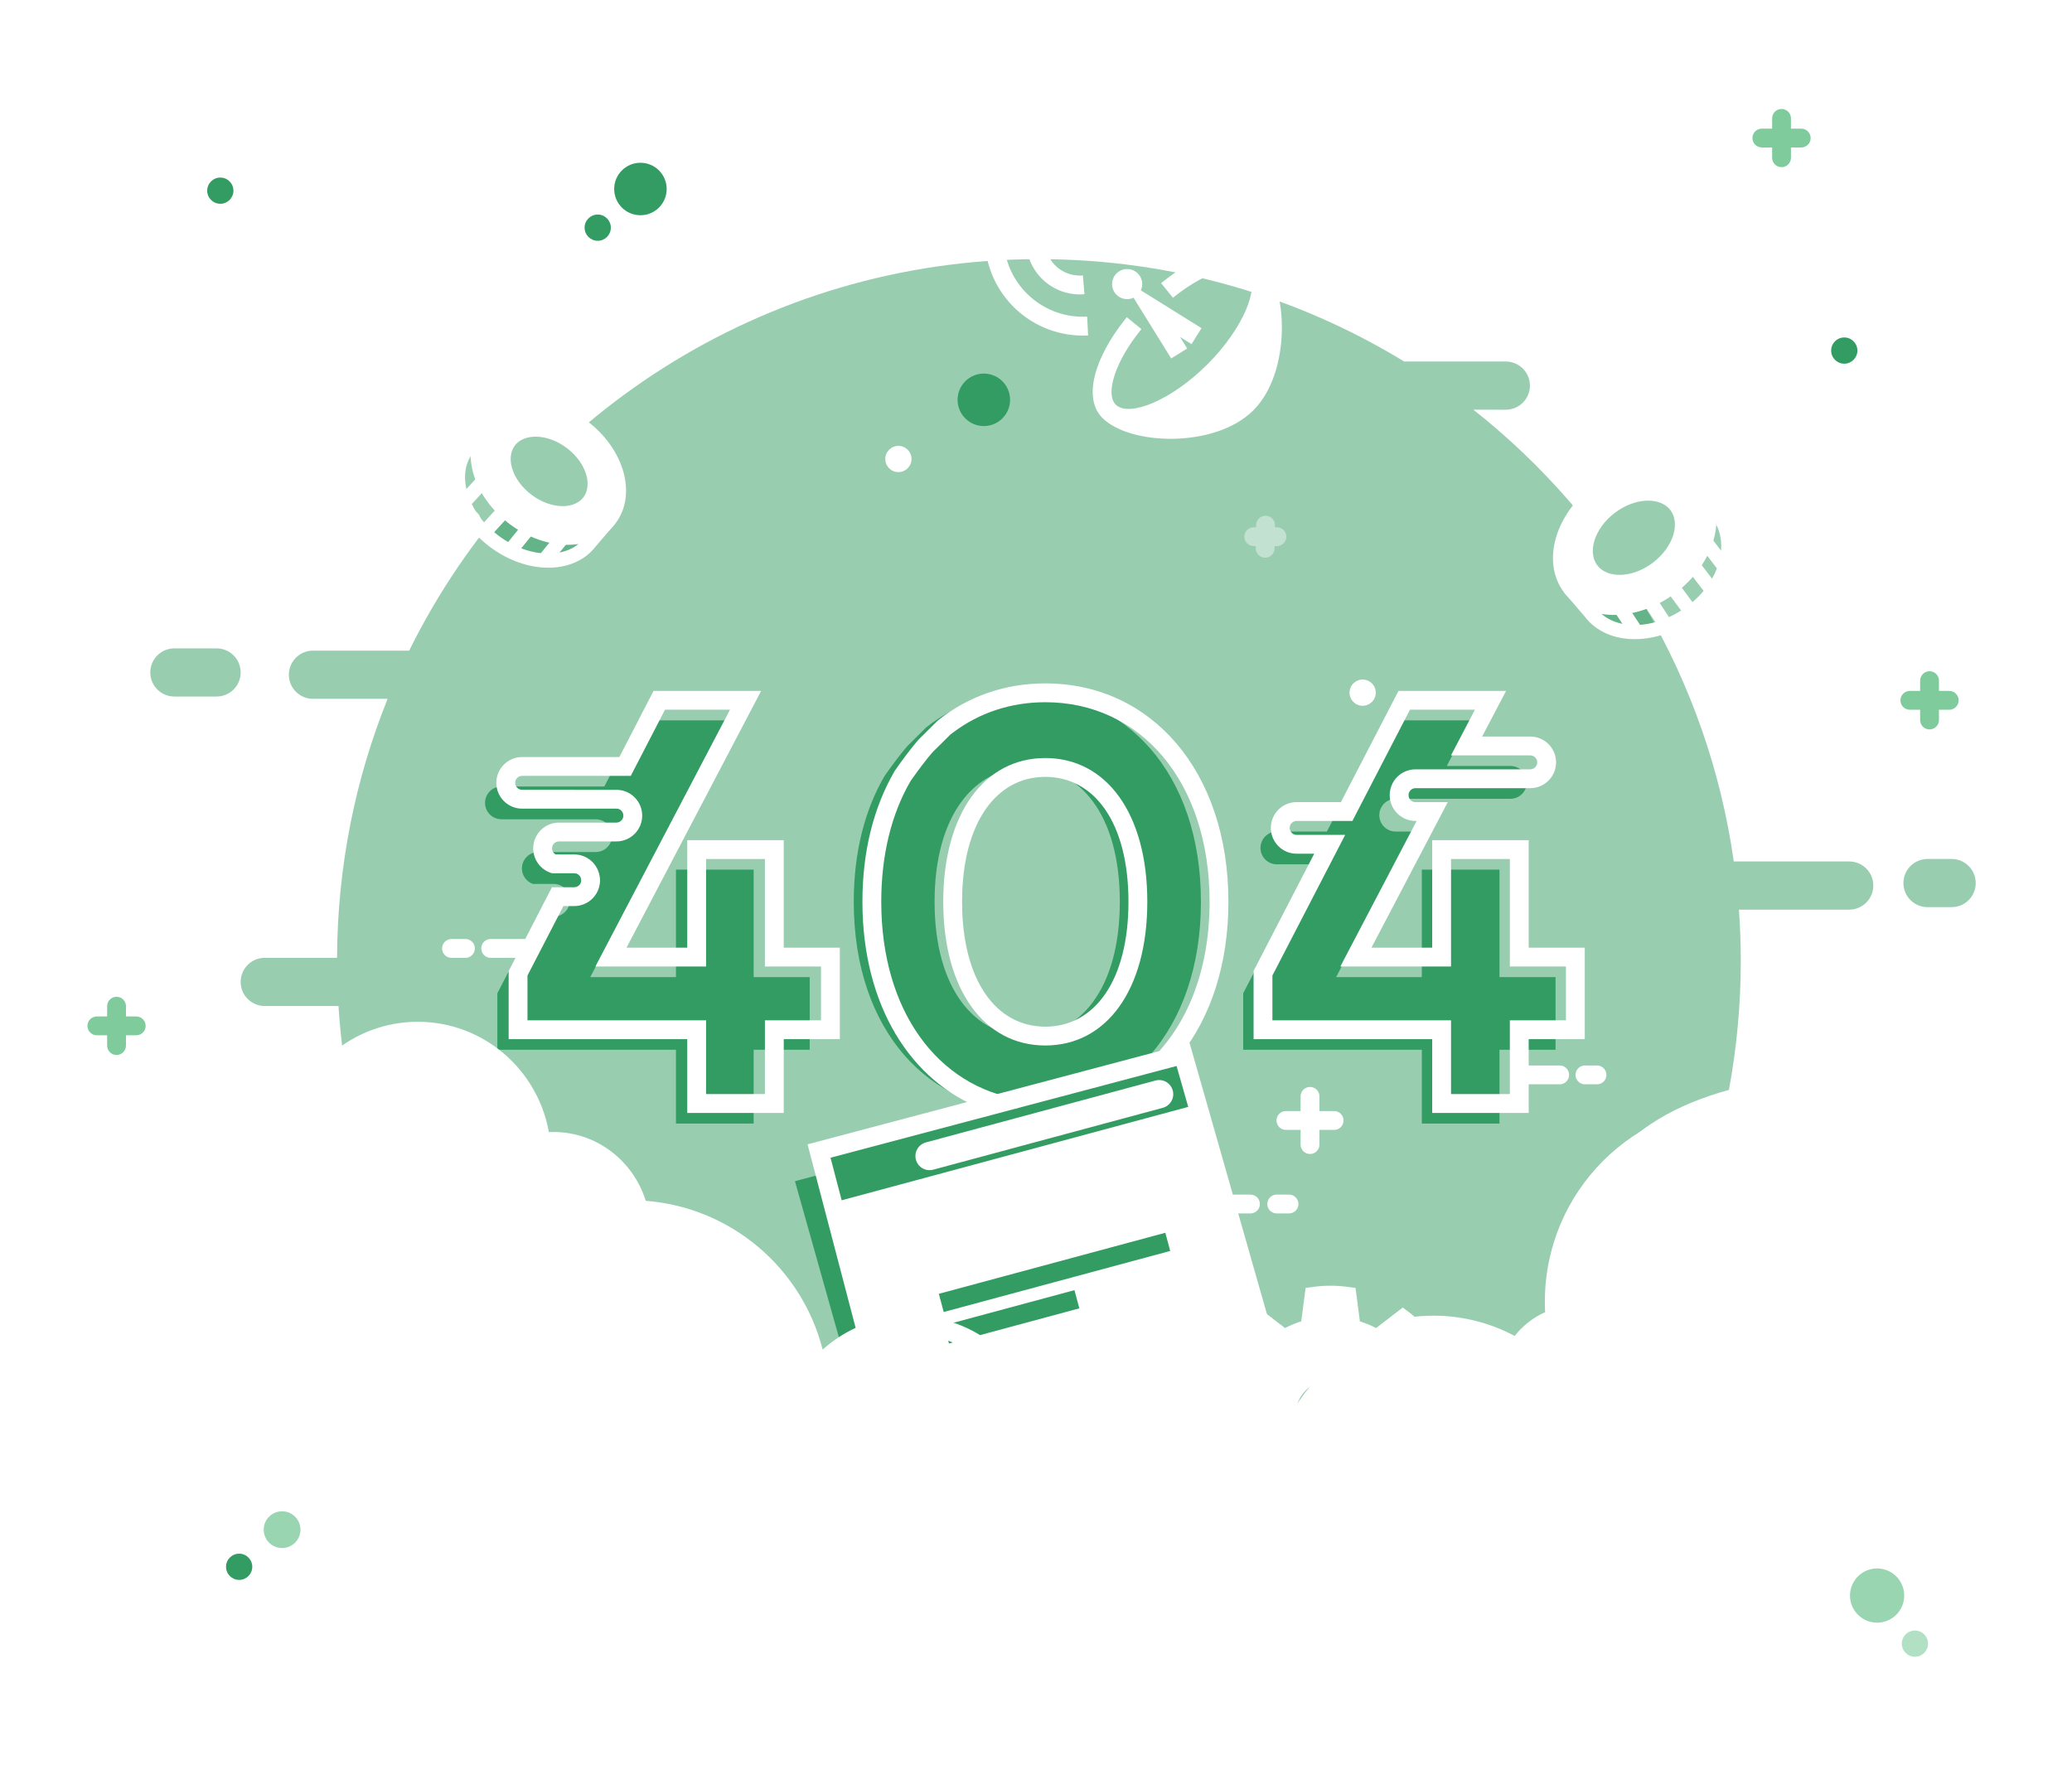 <svg width="220" height="190" viewBox="0 0 220 190" fill="none" xmlns="http://www.w3.org/2000/svg">
<rect x="0" y="0" width="220" height="190" fill="#333333" stroke="none"/>
<g clip-path="url(#clip0)">
<rect width="220" height="190" fill="white"/>
<path d="M174 175.32H175.279" stroke="white" stroke-width="2" stroke-linecap="round"/>
<path fill-rule="evenodd" clip-rule="evenodd" d="M110.309 27.52C124.515 27.52 137.792 31.494 149.089 38.392L159.884 38.394C161.297 38.394 162.443 39.539 162.443 40.953C162.443 42.366 161.297 43.511 159.884 43.511L156.439 43.509C171.122 55.097 181.339 72.09 184.089 91.486L196.345 91.487C197.758 91.487 198.904 92.632 198.904 94.045C198.904 95.458 197.758 96.604 196.345 96.604L184.636 96.604C184.765 98.399 184.831 100.213 184.831 102.041C184.831 106.723 184.399 111.305 183.573 115.747C177.839 117.326 173.582 119.903 170.803 123.478C168.109 126.945 166.217 132.107 165.128 138.963L165.028 139.611L161.011 143.373C155.885 140.493 150.907 140.061 146.077 142.076C141.246 144.091 137.723 147.87 135.509 153.412C132.043 151.262 128.766 150.378 125.678 150.758C122.591 151.139 119.473 152.811 116.327 155.775C115.485 154.564 114.437 153.635 113.182 152.988C111.928 152.34 110.816 152.155 109.846 152.431C108.148 146.373 105.215 142.722 101.047 141.477C96.88 140.233 92.186 141.542 86.964 145.405C86.085 140.621 84 136.771 80.71 133.857C77.419 130.943 73.197 129.206 68.042 128.645C67.427 126.406 66.227 124.673 64.442 123.446C62.657 122.22 60.253 121.477 57.229 121.217C55.232 115.37 52.587 111.726 49.294 110.283C46 108.84 41.762 109.729 36.581 112.951C36.285 110.939 36.071 108.901 35.94 106.839L28.112 106.839C26.699 106.839 25.553 105.693 25.553 104.28C25.553 102.867 26.699 101.721 28.112 101.721L35.788 101.721C35.829 92 37.731 82.719 41.157 74.215L33.229 74.216C31.816 74.216 30.67 73.07 30.67 71.657C30.67 70.244 31.816 69.098 33.229 69.098L43.446 69.097C55.607 44.464 80.979 27.52 110.309 27.52ZM207.22 91.222C208.633 91.222 209.778 92.368 209.778 93.781C209.778 95.194 208.633 96.339 207.22 96.339H204.661C203.248 96.339 202.102 95.194 202.102 93.781C202.102 92.368 203.248 91.222 204.661 91.222H207.22ZM22.994 68.856C24.407 68.856 25.553 70.001 25.553 71.415C25.553 72.828 24.407 73.973 22.994 73.973H18.517C17.104 73.973 15.958 72.828 15.958 71.415C15.958 70.001 17.104 68.856 18.517 68.856H22.994Z" fill="#339C63" fill-opacity="0.5"/>
<path opacity="0.405" d="M134.392 54.77C134.905 54.779 135.32 55.172 135.37 55.67L135.374 55.787L135.37 55.998L135.585 55.998C136.137 55.998 136.585 56.446 136.585 56.998C136.585 57.511 136.199 57.934 135.702 57.992L135.585 57.998L135.335 57.998L135.331 58.245C135.322 58.797 134.866 59.237 134.314 59.227C133.801 59.218 133.385 58.825 133.336 58.327L133.331 58.21L133.335 57.998L133.121 57.998C132.568 57.998 132.121 57.551 132.121 56.998C132.121 56.486 132.507 56.063 133.004 56.005L133.121 55.998L133.37 55.998L133.374 55.752C133.384 55.2 133.84 54.76 134.392 54.77Z" fill="white"/>
<path fill-rule="evenodd" clip-rule="evenodd" d="M89.338 142.967L84.405 125.44L87.692 124.568L92.059 141.691L89.338 142.967Z" fill="#339C63"/>
<path d="M95.391 50.138C96.16 50.138 96.784 49.514 96.784 48.745C96.784 47.975 96.16 47.352 95.391 47.352C94.622 47.352 93.998 47.975 93.998 48.745C93.998 49.514 94.622 50.138 95.391 50.138Z" fill="white"/>
<path fill-rule="evenodd" clip-rule="evenodd" d="M63.465 22.785C64.234 22.785 64.858 23.409 64.858 24.179C64.858 24.948 64.234 25.572 63.465 25.572C62.695 25.572 62.071 24.948 62.071 24.179C62.071 23.409 62.695 22.785 63.465 22.785ZM67.999 17.285C69.539 17.285 70.786 18.533 70.786 20.072C70.786 21.611 69.539 22.859 67.999 22.859C66.46 22.859 65.213 21.611 65.213 20.072C65.213 18.533 66.46 17.285 67.999 17.285Z" fill="#339C63"/>
<path d="M195.82 38.624C196.589 38.624 197.213 38 197.213 37.231C197.213 36.462 196.589 35.838 195.82 35.838C195.05 35.838 194.427 36.462 194.427 37.231C194.427 38 195.05 38.624 195.82 38.624Z" fill="#339C63"/>
<path d="M144.683 74.954C145.452 74.954 146.076 74.33 146.076 73.561C146.076 72.792 145.452 72.168 144.683 72.168C143.914 72.168 143.29 72.792 143.29 73.561C143.29 74.33 143.914 74.954 144.683 74.954Z" fill="white"/>
<path d="M76.965 76.499L62.672 103.771H71.773V92.355H80.019V103.771H85.974V111.485H80.019V119.321H71.773V111.485H52.808V105.486L57.016 97.35L58.77 97.351C59.684 97.351 60.433 96.648 60.505 95.754L60.511 95.611C60.511 94.65 59.732 93.87 58.77 93.87L56.582 93.871C55.903 93.633 55.416 92.987 55.416 92.227C55.416 91.266 56.195 90.487 57.157 90.487H63.248C64.209 90.487 64.989 89.707 64.989 88.746C64.989 87.785 64.209 87.006 63.248 87.006H53.24C52.279 87.006 51.5 86.227 51.5 85.265C51.5 84.304 52.279 83.525 53.24 83.525L64.168 83.524L67.803 76.499H76.965ZM109.066 73.576C119.266 73.576 127.511 81.902 127.511 95.767C127.511 109.633 119.266 117.958 109.066 117.958C98.835 117.958 90.651 109.633 90.651 95.767C90.651 90.453 91.853 85.953 93.911 82.424C94.82 81.124 95.619 80.072 96.308 79.267L98.324 77.265C101.34 74.862 105.045 73.576 109.066 73.576ZM109.066 81.504C103.599 81.504 99.232 86.401 99.232 95.767C99.232 105.133 103.599 110.031 109.066 110.031C114.563 110.031 118.899 105.133 118.899 95.767C118.899 86.401 114.563 81.504 109.066 81.504ZM148.192 84.83C147.231 84.83 146.452 85.609 146.452 86.571C146.452 87.532 147.231 88.311 148.192 88.311L149.967 88.31L141.864 103.771H150.965V92.355H159.21V103.771H165.165V111.485H159.21V119.321H150.965V111.485H132V105.486L139.083 91.791L135.574 91.792C134.613 91.792 133.834 91.013 133.834 90.052C133.834 89.09 134.613 88.311 135.574 88.311L140.884 88.31L143.12 83.99L146.995 76.499H156.156L153.615 81.348L160.376 81.349C161.337 81.349 162.116 82.129 162.116 83.09C162.116 84.051 161.337 84.83 160.376 84.83H148.192Z" fill="#339C63"/>
<path d="M104.461 45.248C106 45.248 107.248 44 107.248 42.461C107.248 40.922 106 39.674 104.461 39.674C102.922 39.674 101.674 40.922 101.674 42.461C101.674 44 102.922 45.248 104.461 45.248Z" fill="#339C63"/>
<path d="M83.37 140.332C83.922 140.332 84.37 139.884 84.37 139.332C84.37 138.78 83.922 138.332 83.37 138.332C82.818 138.332 82.37 138.78 82.37 139.332C82.37 139.884 82.818 140.332 83.37 140.332Z" fill="white"/>
<path d="M199.307 172.328C200.897 172.328 202.186 171.039 202.186 169.449C202.186 167.859 200.897 166.57 199.307 166.57C197.717 166.57 196.428 167.859 196.428 169.449C196.428 171.039 197.717 172.328 199.307 172.328Z" fill="#99D5B0"/>
<path d="M139.095 116.436V121.553" stroke="white" stroke-width="2" stroke-linecap="round"/>
<path d="M141.654 118.994H136.537" stroke="white" stroke-width="2" stroke-linecap="round"/>
<path d="M12.375 105.858C12.888 105.858 13.31 106.244 13.368 106.741L13.375 106.858L13.375 107.948L14.465 107.948C15.017 107.948 15.465 108.396 15.465 108.948C15.465 109.461 15.079 109.884 14.582 109.941L14.465 109.948L13.375 109.948L13.375 111.038C13.375 111.591 12.927 112.038 12.375 112.038C11.862 112.038 11.439 111.652 11.382 111.155L11.375 111.038L11.375 109.948L10.285 109.948C9.732 109.948 9.285 109.5 9.285 108.948C9.285 108.435 9.671 108.013 10.168 107.955L10.285 107.948L11.375 107.948L11.375 106.858C11.375 106.306 11.823 105.858 12.375 105.858ZM189.161 11.572C189.673 11.572 190.096 11.958 190.154 12.456L190.161 12.572L190.16 13.662L191.251 13.662C191.803 13.662 192.251 14.11 192.251 14.662C192.251 15.175 191.865 15.598 191.367 15.656L191.251 15.662L190.16 15.662L190.161 16.753C190.161 17.305 189.713 17.753 189.161 17.753C188.648 17.753 188.225 17.367 188.167 16.869L188.161 16.753L188.16 15.662L187.07 15.662C186.518 15.662 186.07 15.215 186.07 14.662C186.07 14.15 186.456 13.727 186.954 13.669L187.07 13.662L188.16 13.662L188.161 12.572C188.161 12.02 188.608 11.572 189.161 11.572Z" fill="#7FCB9C"/>
<path d="M54.386 125.678V130.137" stroke="white" stroke-width="2" stroke-linecap="round"/>
<path d="M56.616 127.908H52.157" stroke="white" stroke-width="2" stroke-linecap="round"/>
<path d="M52.099 100.723H55.813" stroke="white" stroke-width="2" stroke-linecap="round"/>
<path d="M161.889 114.154H165.603" stroke="white" stroke-width="2" stroke-linecap="round"/>
<path d="M168.286 114.154H169.565" stroke="white" stroke-width="2" stroke-linecap="round"/>
<path d="M47.941 100.723H49.417" stroke="white" stroke-width="2" stroke-linecap="round"/>
<path fill-rule="evenodd" clip-rule="evenodd" d="M94.143 149.645L86.964 122.243L125.618 111.992L136.676 150.76C136.26 152.553 135.73 153.297 135.086 152.989C130.412 150.76 119.922 152.835 117.092 155.776C113.875 159.121 106.225 157.077 94.143 149.645Z" fill="white"/>
<path fill-rule="evenodd" clip-rule="evenodd" d="M88.858 128.646L127.187 118.312L125.618 111.992L86.964 122.242L88.858 128.646Z" fill="#339C63"/>
<path d="M98.698 122.772L123.072 116.201" stroke="white" stroke-width="3" stroke-linecap="round"/>
<path d="M99.942 138.369L123.991 131.885" stroke="#339C63" stroke-width="2"/>
<path d="M100.499 141.712L114.343 137.98" stroke="#339C63" stroke-width="2"/>
<path d="M91.452 125.677C92.068 125.677 92.567 125.178 92.567 124.562C92.567 123.946 92.068 123.447 91.452 123.447C90.836 123.447 90.337 123.946 90.337 124.562C90.337 125.178 90.836 125.677 91.452 125.677Z" fill="#339C63"/>
<path d="M94.797 125.121C95.413 125.121 95.912 124.621 95.912 124.006C95.912 123.39 95.413 122.891 94.797 122.891C94.181 122.891 93.682 123.39 93.682 124.006C93.682 124.621 94.181 125.121 94.797 125.121Z" fill="#339C63"/>
<path fill-rule="evenodd" clip-rule="evenodd" d="M177.448 62.376C181.27 59.496 182.632 54.859 180.492 52.018C178.351 49.178 173.518 49.209 169.696 52.089C165.875 54.968 164.513 59.605 166.653 62.446C168.794 65.287 173.627 65.255 177.448 62.376Z" fill="white"/>
<path d="M183.682 52.875H181.706" stroke="white" stroke-width="2" stroke-linecap="round"/>
<path d="M188.942 58.656H183.86" stroke="white" stroke-width="2" stroke-linecap="round"/>
<path d="M189.275 55.935H188.819" stroke="white" stroke-width="2" stroke-linecap="round"/>
<path d="M186.26 55.935H183.701" stroke="white" stroke-width="2" stroke-linecap="round"/>
<path fill-rule="evenodd" clip-rule="evenodd" d="M182.252 54.619C184.83 57.713 184.218 60.991 180.416 64.455C178.333 66.352 176.104 66.943 174.679 67.118C172.126 67.433 170.081 66.655 168.545 64.784C172.458 65.063 175.721 63.985 178.333 61.548C180.945 59.112 182.252 56.803 182.252 54.619Z" fill="#339C63" fill-opacity="0.5"/>
<path fill-rule="evenodd" clip-rule="evenodd" d="M175.935 60.368C178.409 58.503 179.316 55.533 177.96 53.734C176.604 51.934 173.499 51.987 171.025 53.852C168.551 55.716 167.644 58.686 169 60.485C170.356 62.285 173.461 62.232 175.935 60.368Z" fill="#339C63" fill-opacity="0.5"/>
<path d="M166.653 62.447L168.858 65.019C170.998 67.86 175.831 67.829 179.653 64.949C183.474 62.069 184.563 57.46 182.422 54.619L180.107 51.568" stroke="white" stroke-width="1.5"/>
<path fill-rule="evenodd" clip-rule="evenodd" d="M177.448 62.376C181.27 59.496 182.632 54.859 180.492 52.018C178.351 49.178 173.518 49.209 169.696 52.089C165.875 54.968 164.513 59.605 166.653 62.446C168.794 65.287 173.627 65.255 177.448 62.376Z" stroke="white" stroke-width="1.5"/>
<path fill-rule="evenodd" clip-rule="evenodd" d="M175.935 60.368C178.409 58.503 179.316 55.533 177.96 53.734C176.604 51.934 173.499 51.987 171.025 53.852C168.551 55.716 167.644 58.686 169 60.485C170.356 62.285 173.461 62.232 175.935 60.368Z" stroke="white" stroke-width="1.5"/>
<path d="M172.052 64.566L173.572 66.872" stroke="white" stroke-width="1.5"/>
<path d="M175.251 63.928L176.771 66.235" stroke="white" stroke-width="1.5"/>
<path d="M177.809 62.648L179.467 64.888" stroke="white" stroke-width="1.5"/>
<path d="M179.863 60.19L181.782 62.684" stroke="white" stroke-width="1.5"/>
<path d="M181.143 57.631L183.062 60.125" stroke="white" stroke-width="1.5"/>
<path fill-rule="evenodd" clip-rule="evenodd" d="M50.008 47.705C47.568 50.632 48.147 53.734 51.745 57.012C53.716 58.807 55.825 59.366 57.173 59.532C59.589 59.83 61.524 59.094 62.978 57.324C59.275 57.587 56.188 56.567 53.716 54.262C51.244 51.956 50.008 49.771 50.008 47.705Z" fill="#339C63" fill-opacity="0.5"/>
<path d="M64.766 55.11L62.681 57.544C60.655 60.232 56.082 60.203 52.466 57.478C48.85 54.753 47.561 50.365 49.587 47.677L51.745 45.073" stroke="white" stroke-width="1.5"/>
<path d="M54.552 55.044C50.936 52.319 49.647 47.932 51.672 45.244C53.698 42.556 58.271 42.586 61.887 45.31C65.503 48.035 66.792 52.423 64.767 55.111C62.741 57.799 58.168 57.769 54.552 55.044Z" fill="white"/>
<path d="M54.552 55.044C50.936 52.319 49.647 47.932 51.672 45.244C53.698 42.556 58.271 42.586 61.887 45.31C65.503 48.035 66.792 52.423 64.767 55.111C62.741 57.799 58.168 57.769 54.552 55.044Z" stroke="white" stroke-width="1.5"/>
<path d="M55.984 53.145C53.643 51.381 52.785 48.57 54.068 46.868C55.351 45.165 58.289 45.215 60.63 46.979C62.971 48.744 63.829 51.554 62.546 53.257C61.263 54.959 58.325 54.909 55.984 53.145Z" fill="#339C63" fill-opacity="0.5"/>
<path d="M55.984 53.145C53.643 51.381 52.785 48.57 54.068 46.868C55.351 45.165 58.289 45.215 60.63 46.979C62.971 48.744 63.829 51.554 62.546 53.257C61.263 54.959 58.325 54.909 55.984 53.145Z" stroke="white" stroke-width="1.5"/>
<path d="M50.022 46.635H47.289" stroke="white" stroke-width="2" stroke-linecap="round"/>
<path d="M50.022 55.219H42.994" stroke="white" stroke-width="2" stroke-linecap="round"/>
<path d="M41.815 50.815H41.184" stroke="white" stroke-width="2" stroke-linecap="round"/>
<path d="M48.082 50.838H44.543" stroke="white" stroke-width="2" stroke-linecap="round"/>
<path d="M51.249 51.16L49.456 53.116" stroke="white" stroke-width="1.5"/>
<path d="M53.413 54.377L51.62 56.333" stroke="white" stroke-width="1.5"/>
<path d="M56.067 56.147L54.098 58.58" stroke="white" stroke-width="1.5"/>
<path d="M59.782 57.031L57.813 59.464" stroke="white" stroke-width="1.5"/>
<path fill-rule="evenodd" clip-rule="evenodd" d="M139.518 137.666C140.706 137.502 141.838 137.501 143.036 137.667L143.487 141.117C144.456 141.351 145.363 141.732 146.19 142.239L148.949 140.118C149.888 140.829 150.726 141.667 151.437 142.606L149.315 145.367C149.82 146.192 150.202 147.1 150.434 148.067L153.884 148.519C154.052 149.735 154.046 150.867 153.884 152.038L150.434 152.489C150.202 153.457 149.82 154.364 149.315 155.19L151.437 157.95C150.726 158.89 149.888 159.728 148.949 160.439L146.189 158.318C145.363 158.824 144.455 159.206 143.487 159.439L143.036 162.889C141.837 163.055 140.706 163.054 139.518 162.89L139.067 159.442C138.097 159.209 137.187 158.827 136.36 158.321L133.6 160.442C132.64 159.717 131.794 158.857 131.112 157.956L133.233 155.197C132.726 154.369 132.343 153.459 132.109 152.488L128.66 152.037C128.494 150.834 128.506 149.639 128.66 148.52L132.109 148.069C132.343 147.098 132.726 146.188 133.233 145.36L131.112 142.601C131.839 141.641 132.699 140.796 133.6 140.114L136.36 142.236C137.187 141.729 138.097 141.347 139.067 141.114L139.518 137.666ZM141.272 145.561C138.667 145.561 136.555 147.673 136.555 150.278C136.555 152.883 138.667 154.995 141.272 154.995C143.877 154.995 145.989 152.883 145.989 150.278C145.989 147.673 143.877 145.561 141.272 145.561Z" fill="white"/>
<path d="M139.381 136.675C140.665 136.499 141.888 136.499 143.173 136.677L143.928 136.781L144.392 140.332L144.506 140.367C145.022 140.535 145.522 140.743 146.004 140.989L146.103 141.043L148.944 138.86L149.553 139.32C150.566 140.087 151.469 140.99 152.234 142.003L152.694 142.611L150.51 145.451L150.564 145.553C150.81 146.034 151.017 146.535 151.185 147.05L151.219 147.161L154.77 147.626L154.874 148.382C155.053 149.672 155.051 150.896 154.874 152.175L154.77 152.93L151.219 153.394L151.185 153.507C151.017 154.022 150.81 154.522 150.564 155.004L150.51 155.104L152.694 157.945L152.234 158.553C151.469 159.566 150.566 160.469 149.553 161.236L148.944 161.696L146.104 159.513L146.004 159.567C145.522 159.813 145.022 160.021 144.506 160.189L144.392 160.223L143.928 163.775L143.173 163.88C141.888 164.058 140.665 164.058 139.381 163.881L138.625 163.777L138.161 160.227L138.048 160.193C137.531 160.025 137.03 159.817 136.548 159.571L136.445 159.516L133.605 161.7L132.997 161.24C131.985 160.475 131.069 159.555 130.315 158.56L129.855 157.951L132.037 155.111L131.983 155.009C131.736 154.526 131.528 154.025 131.359 153.508L131.324 153.393L127.774 152.929L127.67 152.174C127.495 150.91 127.498 149.624 127.67 148.383L127.774 147.627L131.324 147.162L131.359 147.049C131.528 146.532 131.736 146.03 131.983 145.547L132.037 145.444L129.855 142.605L130.315 141.997C131.081 140.985 132.001 140.07 132.997 139.317L133.605 138.857L136.445 141.039L136.547 140.985C137.03 140.739 137.531 140.532 138.048 140.364L138.161 140.329L138.625 136.78L139.381 136.675ZM142.081 138.572C141.542 138.534 141.01 138.533 140.471 138.571L140.407 138.576L139.969 141.926L139.3 142.087C138.444 142.292 137.63 142.63 136.882 143.088L136.296 143.447L133.615 141.387L133.578 141.42C133.17 141.775 132.783 142.161 132.424 142.572L132.386 142.616L134.445 145.296L134.086 145.883C133.627 146.631 133.288 147.445 133.082 148.302L132.921 148.971L129.573 149.408L129.561 149.575C129.533 150.037 129.533 150.504 129.56 150.97L129.574 151.147L132.921 151.586L133.082 152.254C133.288 153.111 133.627 153.925 134.086 154.674L134.445 155.26L132.386 157.94L132.418 157.977C132.773 158.385 133.16 158.772 133.57 159.13L133.615 159.168L136.296 157.109L136.882 157.468C137.631 157.926 138.444 158.264 139.3 158.47L139.969 158.63L140.407 161.979L140.471 161.985C141.01 162.023 141.542 162.023 142.081 161.985L142.146 161.978L142.585 158.628L143.253 158.467C144.108 158.261 144.92 157.923 145.667 157.465L146.253 157.105L148.933 159.164L148.977 159.128C149.386 158.772 149.77 158.387 150.126 157.979L150.163 157.934L148.103 155.254L148.462 154.668C148.919 153.921 149.257 153.11 149.462 152.255L149.623 151.587L152.972 151.148L152.979 151.087C153.017 150.548 153.017 150.017 152.979 149.476L152.972 149.407L149.623 148.97L149.462 148.301C149.257 147.447 148.919 146.636 148.462 145.889L148.103 145.302L150.163 142.621L150.126 142.578C149.77 142.169 149.386 141.785 148.977 141.428L148.933 141.391L146.254 143.451L145.667 143.091C144.92 142.634 144.108 142.295 143.253 142.089L142.585 141.928L142.146 138.577L142.081 138.572ZM141.272 144.561C144.429 144.561 146.989 147.121 146.989 150.278C146.989 153.435 144.429 155.995 141.272 155.995C138.115 155.995 135.555 153.435 135.555 150.278C135.555 147.121 138.115 144.561 141.272 144.561ZM141.272 146.561C139.219 146.561 137.555 148.225 137.555 150.278C137.555 152.331 139.219 153.995 141.272 153.995C143.325 153.995 144.989 152.331 144.989 150.278C144.989 148.225 143.325 146.561 141.272 146.561Z" fill="white"/>
<path d="M158.414 150.482C159.215 150.144 160.011 149.913 160.858 149.775L161.285 149.714L162.042 149.619L163.102 152.186L163.139 152.188C163.383 152.203 163.626 152.23 163.867 152.268L164.259 152.339L165.948 150.134L166.655 150.421C167.446 150.743 168.196 151.157 168.889 151.654L169.23 151.909L169.832 152.377L168.766 154.944L168.788 154.967C168.95 155.15 169.103 155.341 169.247 155.537L169.457 155.838L169.474 155.867L172.228 155.502L172.525 156.205C172.865 157.012 173.095 157.809 173.233 158.652L173.295 159.078L173.389 159.835L170.822 160.894L170.79 161.295L170.742 161.658L170.678 162.018L170.67 162.048L172.876 163.739L172.589 164.445C172.268 165.236 171.855 165.986 171.358 166.68L171.103 167.021L170.634 167.623L168.068 166.558L168.045 166.58C167.862 166.742 167.672 166.895 167.475 167.04L167.175 167.25L167.144 167.269L167.509 170.023L166.807 170.319C166.004 170.658 165.208 170.889 164.362 171.028L163.935 171.09L163.178 171.185L162.117 168.619L161.716 168.586L161.353 168.538L160.992 168.473L160.958 168.466L159.269 170.672L158.563 170.385C157.772 170.064 157.013 169.643 156.325 169.151L155.988 168.899L155.386 168.431L156.45 165.865L156.427 165.84C156.266 165.657 156.112 165.466 155.967 165.269L155.757 164.968L155.736 164.937L152.984 165.301L152.688 164.598C152.354 163.808 152.117 162.98 151.979 162.145L151.918 161.728L151.824 160.971L154.389 159.91L154.392 159.873C154.407 159.628 154.434 159.385 154.472 159.143L154.543 158.749L152.339 157.06L152.626 156.353C152.947 155.563 153.368 154.804 153.861 154.116L154.113 153.779L154.581 153.177L157.146 154.242L157.172 154.219C157.356 154.058 157.546 153.905 157.744 153.76L158.074 153.53L157.71 150.778L158.414 150.482ZM160.505 151.886L160.174 151.975L159.898 152.061L160.234 154.599L159.629 154.928C159.152 155.187 158.714 155.505 158.323 155.877L158.094 156.106L157.62 156.604L155.254 155.622L155.104 155.861L154.93 156.163L154.793 156.421L156.826 157.978L156.631 158.638C156.477 159.157 156.391 159.692 156.377 160.233L156.377 160.558L156.395 161.246L154.029 162.223L154.101 162.535L154.171 162.797L154.267 163.113L156.805 162.778L157.133 163.382C157.393 163.859 157.712 164.297 158.084 164.689L158.314 164.918L158.813 165.391L157.83 167.756L158.07 167.907L158.22 167.995L158.372 168.081L158.629 168.217L160.187 166.184L160.847 166.379C161.365 166.532 161.9 166.618 162.44 166.632H162.765L163.453 166.614L164.431 168.979L164.713 168.916L164.879 168.874L165.044 168.828L165.321 168.74L164.986 166.202L165.589 165.873C166.065 165.614 166.502 165.295 166.893 164.924L167.122 164.695L167.595 164.196L169.96 165.177L170.114 164.934L170.288 164.634L170.421 164.378L168.389 162.821L168.583 162.161C168.736 161.644 168.821 161.11 168.836 160.571L168.836 160.247L168.818 159.56L171.184 158.581L171.122 158.301L171.079 158.135L171.033 157.969L170.946 157.689L168.407 158.026L168.079 157.422C167.82 156.946 167.502 156.509 167.132 156.119L166.903 155.89L166.405 155.416L167.386 153.051L167.143 152.897L166.842 152.723L166.586 152.589L165.03 154.622L164.37 154.426C163.853 154.273 163.319 154.188 162.779 154.173L162.454 154.173L161.767 154.19L160.788 151.822L160.505 151.886ZM161.411 155.94C163.875 155.28 166.408 156.743 167.068 159.207C167.728 161.671 166.266 164.203 163.802 164.864C161.338 165.524 158.805 164.062 158.145 161.598C157.485 159.133 158.947 156.601 161.411 155.94ZM161.929 157.872C160.531 158.247 159.702 159.683 160.077 161.08C160.451 162.477 161.887 163.306 163.284 162.932C164.681 162.557 165.511 161.121 165.136 159.724C164.762 158.327 163.326 157.498 161.929 157.872Z" fill="white"/>
<path fill-rule="evenodd" clip-rule="evenodd" d="M120.716 44.741C126.733 46.378 130.868 45.481 133.12 42.05C135.373 38.62 135.701 34.783 134.103 30.539C133.098 33.751 131.541 36.465 129.43 38.683C127.319 40.9 124.414 42.92 120.716 44.741Z" fill="white"/>
<path d="M119.677 31.77C120.56 31.77 121.276 31.054 121.276 30.171C121.276 29.288 120.56 28.572 119.677 28.572C118.794 28.572 118.078 29.288 118.078 30.171C118.078 31.054 118.794 31.77 119.677 31.77Z" fill="white"/>
<path d="M29.951 164.402C31.029 164.402 31.902 163.529 31.902 162.451C31.902 161.373 31.029 160.5 29.951 160.5C28.873 160.5 28 161.373 28 162.451C28 163.529 28.873 164.402 29.951 164.402Z" fill="#99D5B0"/>
<path d="M23.393 21.643C24.162 21.643 24.786 21.02 24.786 20.25C24.786 19.481 24.162 18.857 23.393 18.857C22.624 18.857 22 19.481 22 20.25C22 21.02 22.624 21.643 23.393 21.643Z" fill="#339C63"/>
<path d="M25.393 167.786C26.162 167.786 26.786 167.162 26.786 166.393C26.786 165.624 26.162 165 25.393 165C24.624 165 24 165.624 24 166.393C24 167.162 24.624 167.786 25.393 167.786Z" fill="#339C63"/>
<path d="M203.322 175.948C204.092 175.948 204.715 175.324 204.715 174.555C204.715 173.786 204.092 173.162 203.322 173.162C202.553 173.162 201.929 173.786 201.929 174.555C201.929 175.324 202.553 175.948 203.322 175.948Z" fill="#B2E0C4"/>
<path d="M204.875 71.285C205.388 71.285 205.81 71.671 205.868 72.168L205.875 72.285L205.875 73.375L206.965 73.375C207.517 73.375 207.965 73.823 207.965 74.375C207.965 74.888 207.579 75.311 207.082 75.369L206.965 75.375L205.875 75.375L205.875 76.466C205.875 77.018 205.427 77.466 204.875 77.466C204.362 77.466 203.939 77.079 203.882 76.582L203.875 76.466L203.875 75.375L202.785 75.375C202.232 75.375 201.785 74.928 201.785 74.375C201.785 73.862 202.171 73.44 202.668 73.382L202.785 73.375L203.875 73.375L203.875 72.285C203.875 71.733 204.323 71.285 204.875 71.285Z" fill="#7FCB9C"/>
<path d="M80.816 73.372L66.523 100.643H72.971L72.972 89.227H83.217L83.217 100.643L89.172 100.644V110.357L83.217 110.356L83.217 118.193H72.972L72.971 110.356L54.007 110.357V103.115L58.606 94.223L60.969 94.224C61.355 94.224 61.676 93.927 61.705 93.586L61.71 93.483C61.71 93.097 61.413 92.776 61.072 92.748L60.969 92.743L58.611 92.743L58.451 92.687C57.36 92.306 56.615 91.274 56.615 90.1C56.615 88.586 57.842 87.359 59.355 87.359H65.447C65.856 87.359 66.187 87.028 66.187 86.619C66.187 86.233 65.89 85.912 65.549 85.883L65.447 85.878H55.439C53.926 85.878 52.699 84.651 52.699 83.138C52.699 81.624 53.926 80.397 55.439 80.397L65.757 80.396L69.393 73.372H80.816ZM159.912 73.372L157.37 78.22L162.478 78.222C163.936 78.222 165.128 79.36 165.214 80.795L165.219 80.962C165.219 82.476 163.992 83.703 162.478 83.703H150.295C149.886 83.703 149.555 84.034 149.555 84.443C149.555 84.829 149.852 85.15 150.193 85.179L150.295 85.184L153.723 85.182L145.619 100.643H152.067L152.067 89.227H162.313L162.312 100.643L168.268 100.644V110.357L162.312 110.356L162.313 118.193H152.067L152.067 110.356L133.103 110.357V103.115L139.542 90.663L137.677 90.665C136.219 90.665 135.027 89.527 134.941 88.091L134.936 87.924C134.936 86.411 136.163 85.184 137.677 85.184L142.377 85.182L148.489 73.372H159.912ZM110.985 72.576C122.251 72.576 130.43 81.928 130.43 95.767C130.43 102.419 128.541 108.034 125.327 112.072L121.586 113.098C125.825 109.442 128.43 103.383 128.43 95.767C128.43 82.977 121.082 74.576 110.985 74.576C107.349 74.576 103.984 75.687 101.198 77.79L100.902 78.018L98.987 79.917C98.658 80.301 98.302 80.746 97.923 81.243L97.458 81.864L96.974 82.532L96.694 82.927C94.661 86.413 93.57 90.778 93.57 95.767C93.57 107.406 99.601 115.389 108.286 116.751L104.444 117.807C96.692 114.911 91.57 106.763 91.57 95.767C91.57 90.436 92.748 85.723 95.011 81.85C95.834 80.674 96.571 79.692 97.264 78.861L97.522 78.557L99.539 76.555L99.62 76.483C102.826 73.929 106.754 72.576 110.985 72.576ZM77.51 75.371H70.61L66.975 82.397L55.439 82.397C55.03 82.397 54.699 82.729 54.699 83.138C54.699 83.547 55.03 83.878 55.439 83.878L65.487 83.879L65.671 83.887C67.088 84.002 68.187 85.189 68.187 86.619C68.187 88.132 66.96 89.359 65.447 89.359H59.355C58.946 89.359 58.615 89.691 58.615 90.1C58.615 90.347 58.737 90.57 58.929 90.706L58.989 90.742L61.01 90.744L61.193 90.752C62.611 90.867 63.71 92.053 63.709 93.524L63.701 93.707C63.586 95.125 62.399 96.224 60.969 96.224L59.822 96.222L56.006 103.602V108.356L74.972 108.357L74.971 116.192H81.217L81.217 108.357L87.172 108.356V102.643L81.217 102.644L81.217 91.226H74.971L74.972 102.644H63.218L77.51 75.371ZM156.605 75.371H149.706L143.595 87.183L137.677 87.184C137.268 87.184 136.936 87.515 136.936 87.924C136.936 88.333 137.268 88.665 137.676 88.665L142.829 88.664L135.102 103.6V108.356L154.067 108.357L154.067 116.192H160.312L160.313 108.357L166.267 108.356V102.643L160.313 102.644L160.312 91.226H154.067L154.067 102.644H142.314L150.416 87.182L150.255 87.183L150.071 87.175C148.654 87.06 147.555 85.873 147.555 84.443C147.555 82.93 148.782 81.703 150.295 81.703H162.478C162.887 81.703 163.219 81.371 163.219 80.962C163.219 80.553 162.887 80.222 162.478 80.222L154.065 80.221L156.605 75.371ZM110.985 80.504C117.468 80.504 121.818 86.386 121.818 95.767C121.818 105.148 117.468 111.031 110.985 111.031C104.521 111.031 100.151 105.134 100.151 95.767C100.151 86.4 104.521 80.504 110.985 80.504ZM110.985 82.504C105.778 82.504 102.151 87.397 102.151 95.767C102.151 104.137 105.778 109.031 110.985 109.031C116.21 109.031 119.818 104.152 119.818 95.767C119.818 87.382 116.21 82.504 110.985 82.504Z" fill="white"/>
<path d="M119.643 33.688L121.191 34.953C118.343 38.439 117.35 41.857 118.465 42.971L118.488 42.992L118.551 43.05C119.998 44.251 124.367 42.527 128.2 38.694C132.032 34.861 133.757 30.492 132.556 29.046L132.477 28.959C131.401 27.883 128.17 28.773 124.8 31.414L124.54 31.621L123.282 30.066C127.455 26.69 131.795 25.448 133.891 27.545C136.831 30.484 137.121 39.533 133.08 43.574C129.039 47.615 119.99 47.325 117.05 44.386C114.982 42.318 116.162 38.066 119.431 33.95L119.643 33.688ZM123.328 44.574C126.306 44.758 129.767 44.059 131.665 42.16C133.564 40.261 134.264 36.8 134.079 33.823L134.001 33.999C133.105 35.993 131.588 38.134 129.614 40.108C127.581 42.141 125.372 43.689 123.328 44.574ZM119.075 29.55L127.573 34.849L126.515 36.546L125.292 35.783L126.053 37.012L124.353 38.065L119.075 29.55ZM104.562 25.032L106.562 25.063C106.488 29.872 110.382 33.724 115.15 33.638L115.432 33.629L115.532 35.626C109.587 35.925 104.642 31.257 104.562 25.345L104.562 25.032ZM114.977 14.247C120.923 13.948 125.867 18.616 125.948 24.528L125.947 24.841L123.947 24.81C124.022 20.001 120.127 16.149 115.359 16.235L115.078 16.244L114.977 14.247ZM108.952 25.266L110.95 25.362C110.844 27.547 112.607 29.323 114.762 29.265L114.979 29.253L115.145 31.246C111.768 31.528 108.92 28.859 108.946 25.506L108.952 25.266ZM115.364 18.627C118.741 18.345 121.589 21.014 121.564 24.366L121.557 24.607L119.559 24.511C119.665 22.326 117.903 20.55 115.747 20.608L115.53 20.62L115.364 18.627ZM113.386 23.132C114.383 22.099 116.027 22.071 117.059 23.067C118.092 24.064 118.12 25.709 117.124 26.741C116.127 27.773 114.482 27.802 113.45 26.805C112.418 25.808 112.389 24.164 113.386 23.132ZM114.825 24.521C114.595 24.758 114.602 25.137 114.839 25.366C115.077 25.596 115.456 25.589 115.685 25.352C115.914 25.114 115.908 24.735 115.67 24.506C115.433 24.277 115.054 24.283 114.825 24.521Z" fill="white"/>
<path d="M44.361 108.512C51.268 108.512 57.078 113.53 58.279 120.229C58.438 120.221 58.599 120.217 58.761 120.217C63.359 120.217 67.247 123.29 68.564 127.526C77.617 128.223 85.15 134.666 87.347 143.329C88.389 142.394 89.569 141.613 90.85 141.02L85.744 121.53L126.311 110.773L130.907 126.884C130.932 126.879 130.957 126.875 130.982 126.872L131.099 126.866H132.771C133.323 126.866 133.771 127.313 133.771 127.866C133.771 128.379 133.385 128.801 132.888 128.859L132.771 128.866L131.472 128.866L134.7 140.184V140.809L133.625 140.524H132.717L126.712 119.475L89.874 129.407L92.731 140.308C94.003 139.929 95.349 139.726 96.739 139.726C103.649 139.726 109.451 144.744 110.654 151.432C113.022 151.476 115.123 152.621 116.483 154.382C119.314 151.459 123.22 149.759 127.404 149.759C127.766 149.759 128.125 149.771 128.482 149.796C130.085 149.909 128.728 150.491 128.482 151.033C128.293 151.45 129.557 151.886 128.45 151.799C128.104 151.772 127.755 151.759 127.404 151.759C123.571 151.759 120.01 153.4 117.525 156.197C117.839 156.969 118.031 157.803 118.08 158.677L120.994 158.677C121.546 158.677 121.994 159.124 121.994 159.677C121.994 160.19 121.608 160.612 121.111 160.67L120.994 160.677H116.327C115.774 160.677 115.327 160.229 115.327 159.677C115.327 159.21 115.646 158.818 116.078 158.708C115.872 155.756 113.456 153.431 110.513 153.431C109.651 153.431 108.819 153.629 108.064 154.006C107.569 154.253 106.969 154.052 106.722 153.558C106.476 153.064 106.676 152.463 107.171 152.217C107.647 151.979 108.147 151.793 108.662 151.662C107.58 145.975 102.624 141.726 96.739 141.726C90.834 141.726 85.858 146.005 84.801 151.734C85.75 151.971 86.658 152.345 87.503 152.846C87.978 153.127 88.135 153.741 87.853 154.216C87.572 154.691 86.958 154.848 86.483 154.566C85.234 153.826 83.816 153.431 82.34 153.431C78.101 153.431 74.599 156.693 74.115 160.906L74.616 160.906C75.168 160.906 75.616 161.354 75.616 161.906C75.616 162.419 75.23 162.842 74.733 162.9L74.616 162.906H66.918C66.365 162.906 65.918 162.459 65.918 161.906C65.918 161.393 66.304 160.971 66.801 160.913L66.918 160.906L72.105 160.906C72.599 155.593 76.989 151.431 82.34 151.431C82.501 151.431 82.662 151.434 82.822 151.442C83.247 149.066 84.254 146.9 85.684 145.095C84.18 136.81 77.354 130.472 68.985 129.573C69.022 129.941 69.042 130.314 69.042 130.693C69.042 131.245 68.594 131.693 68.042 131.693C67.49 131.693 67.042 131.245 67.042 130.693C67.042 126.007 63.33 122.217 58.761 122.217C57.285 122.217 55.866 122.612 54.617 123.352C54.142 123.634 53.529 123.477 53.247 123.002C52.966 122.527 53.122 121.914 53.597 121.632C54.442 121.131 55.35 120.757 56.298 120.52C55.242 114.791 50.265 110.512 44.361 110.512C38.476 110.512 33.521 114.761 32.437 120.449C32.953 120.579 33.453 120.765 33.931 121.003C34.425 121.25 34.625 121.85 34.379 122.344C34.132 122.838 33.532 123.039 33.038 122.793C32.282 122.415 31.45 122.217 30.588 122.217C27.75 122.217 25.401 124.38 25.053 127.184L25.897 127.184C26.449 127.184 26.897 127.632 26.897 128.184C26.897 128.697 26.511 129.12 26.014 129.178L25.897 129.184H18.199C17.646 129.184 17.199 128.737 17.199 128.184C17.199 127.671 17.585 127.249 18.082 127.191L18.199 127.184L23.041 127.185C23.395 123.326 26.561 120.291 30.446 120.218C31.648 113.531 37.451 108.512 44.361 108.512ZM63.719 160.906C64.272 160.906 64.719 161.354 64.719 161.906C64.719 162.419 64.333 162.842 63.836 162.9L63.719 162.906H61.075C60.523 162.906 60.075 162.459 60.075 161.906C60.075 161.393 60.461 160.971 60.958 160.913L61.075 160.906H63.719ZM57.962 160.906C58.515 160.906 58.962 161.354 58.962 161.906C58.962 162.419 58.576 162.842 58.079 162.9L57.962 162.906H56.043C55.491 162.906 55.043 162.459 55.043 161.906C55.043 161.393 55.429 160.971 55.927 160.913L56.043 160.906H57.962ZM185.086 117.116C189.986 117.116 194.628 118.803 198.345 121.829L205.953 121.831C206.505 121.831 206.953 122.278 206.953 122.831C206.953 123.344 206.567 123.766 206.069 123.824L205.953 123.831H198.255C198.074 123.831 197.905 123.783 197.758 123.699L197.631 123.844C194.181 120.814 189.766 119.116 185.086 119.116C174.561 119.116 166.028 127.679 166.028 138.244L166.034 138.743C166.522 138.656 167.024 138.611 167.536 138.611C171.907 138.611 175.51 141.9 176.003 146.138L181.645 146.138C182.198 146.138 182.645 146.586 182.645 147.138C182.645 147.651 182.259 148.074 181.762 148.131L181.645 148.138H173.947C173.395 148.138 172.947 147.69 172.947 147.138C172.947 146.625 173.333 146.203 173.83 146.145L173.947 146.138H173.985C173.505 143.008 170.801 140.611 167.536 140.611C164.011 140.611 161.139 143.406 161.016 146.901L161.011 147.135H159.011C159.011 145.871 159.287 144.67 159.781 143.59C157.471 142.374 154.888 141.726 152.208 141.726C151.745 141.726 151.285 141.745 150.829 141.783C149.918 141.859 149.456 141.605 149.444 141.021C148.581 140.427 148.581 140.064 149.444 139.933C150.352 139.795 151.275 139.726 152.208 139.726C155.259 139.726 158.201 140.475 160.825 141.88C161.675 140.795 162.784 139.921 164.058 139.35C164.037 138.984 164.028 138.615 164.028 138.244C164.028 126.576 173.455 117.116 185.086 117.116ZM186.763 146.138C187.315 146.138 187.763 146.586 187.763 147.138C187.763 147.651 187.377 148.074 186.879 148.131L186.763 148.138H185.461C184.909 148.138 184.461 147.69 184.461 147.138C184.461 146.625 184.847 146.203 185.345 146.145L185.461 146.138H186.763ZM15.023 127.184C15.575 127.184 16.023 127.632 16.023 128.184C16.023 128.697 15.636 129.12 15.139 129.178L15.023 129.184H12.76C12.207 129.184 11.76 128.737 11.76 128.184C11.76 127.671 12.146 127.249 12.643 127.191L12.76 127.184H15.023ZM136.865 126.866C137.417 126.866 137.865 127.313 137.865 127.866C137.865 128.379 137.479 128.801 136.981 128.859L136.865 128.866H135.558C135.006 128.866 134.558 128.418 134.558 127.866C134.558 127.353 134.944 126.93 135.441 126.872L135.558 126.866H136.865ZM124.925 113.209L88.184 122.951L89.367 127.472L126.163 117.552L124.925 113.209ZM210.408 121.831C210.961 121.831 211.408 122.278 211.408 122.831C211.408 123.344 211.022 123.766 210.525 123.824L210.408 123.831H209.129C208.577 123.831 208.129 123.383 208.129 122.831C208.129 122.318 208.515 121.895 209.012 121.837L209.129 121.831H210.408Z" fill="white"/>
</g>
<defs>
<clipPath id="clip0">
<rect width="220" height="190" fill="white"/>
</clipPath>
</defs>
</svg>

